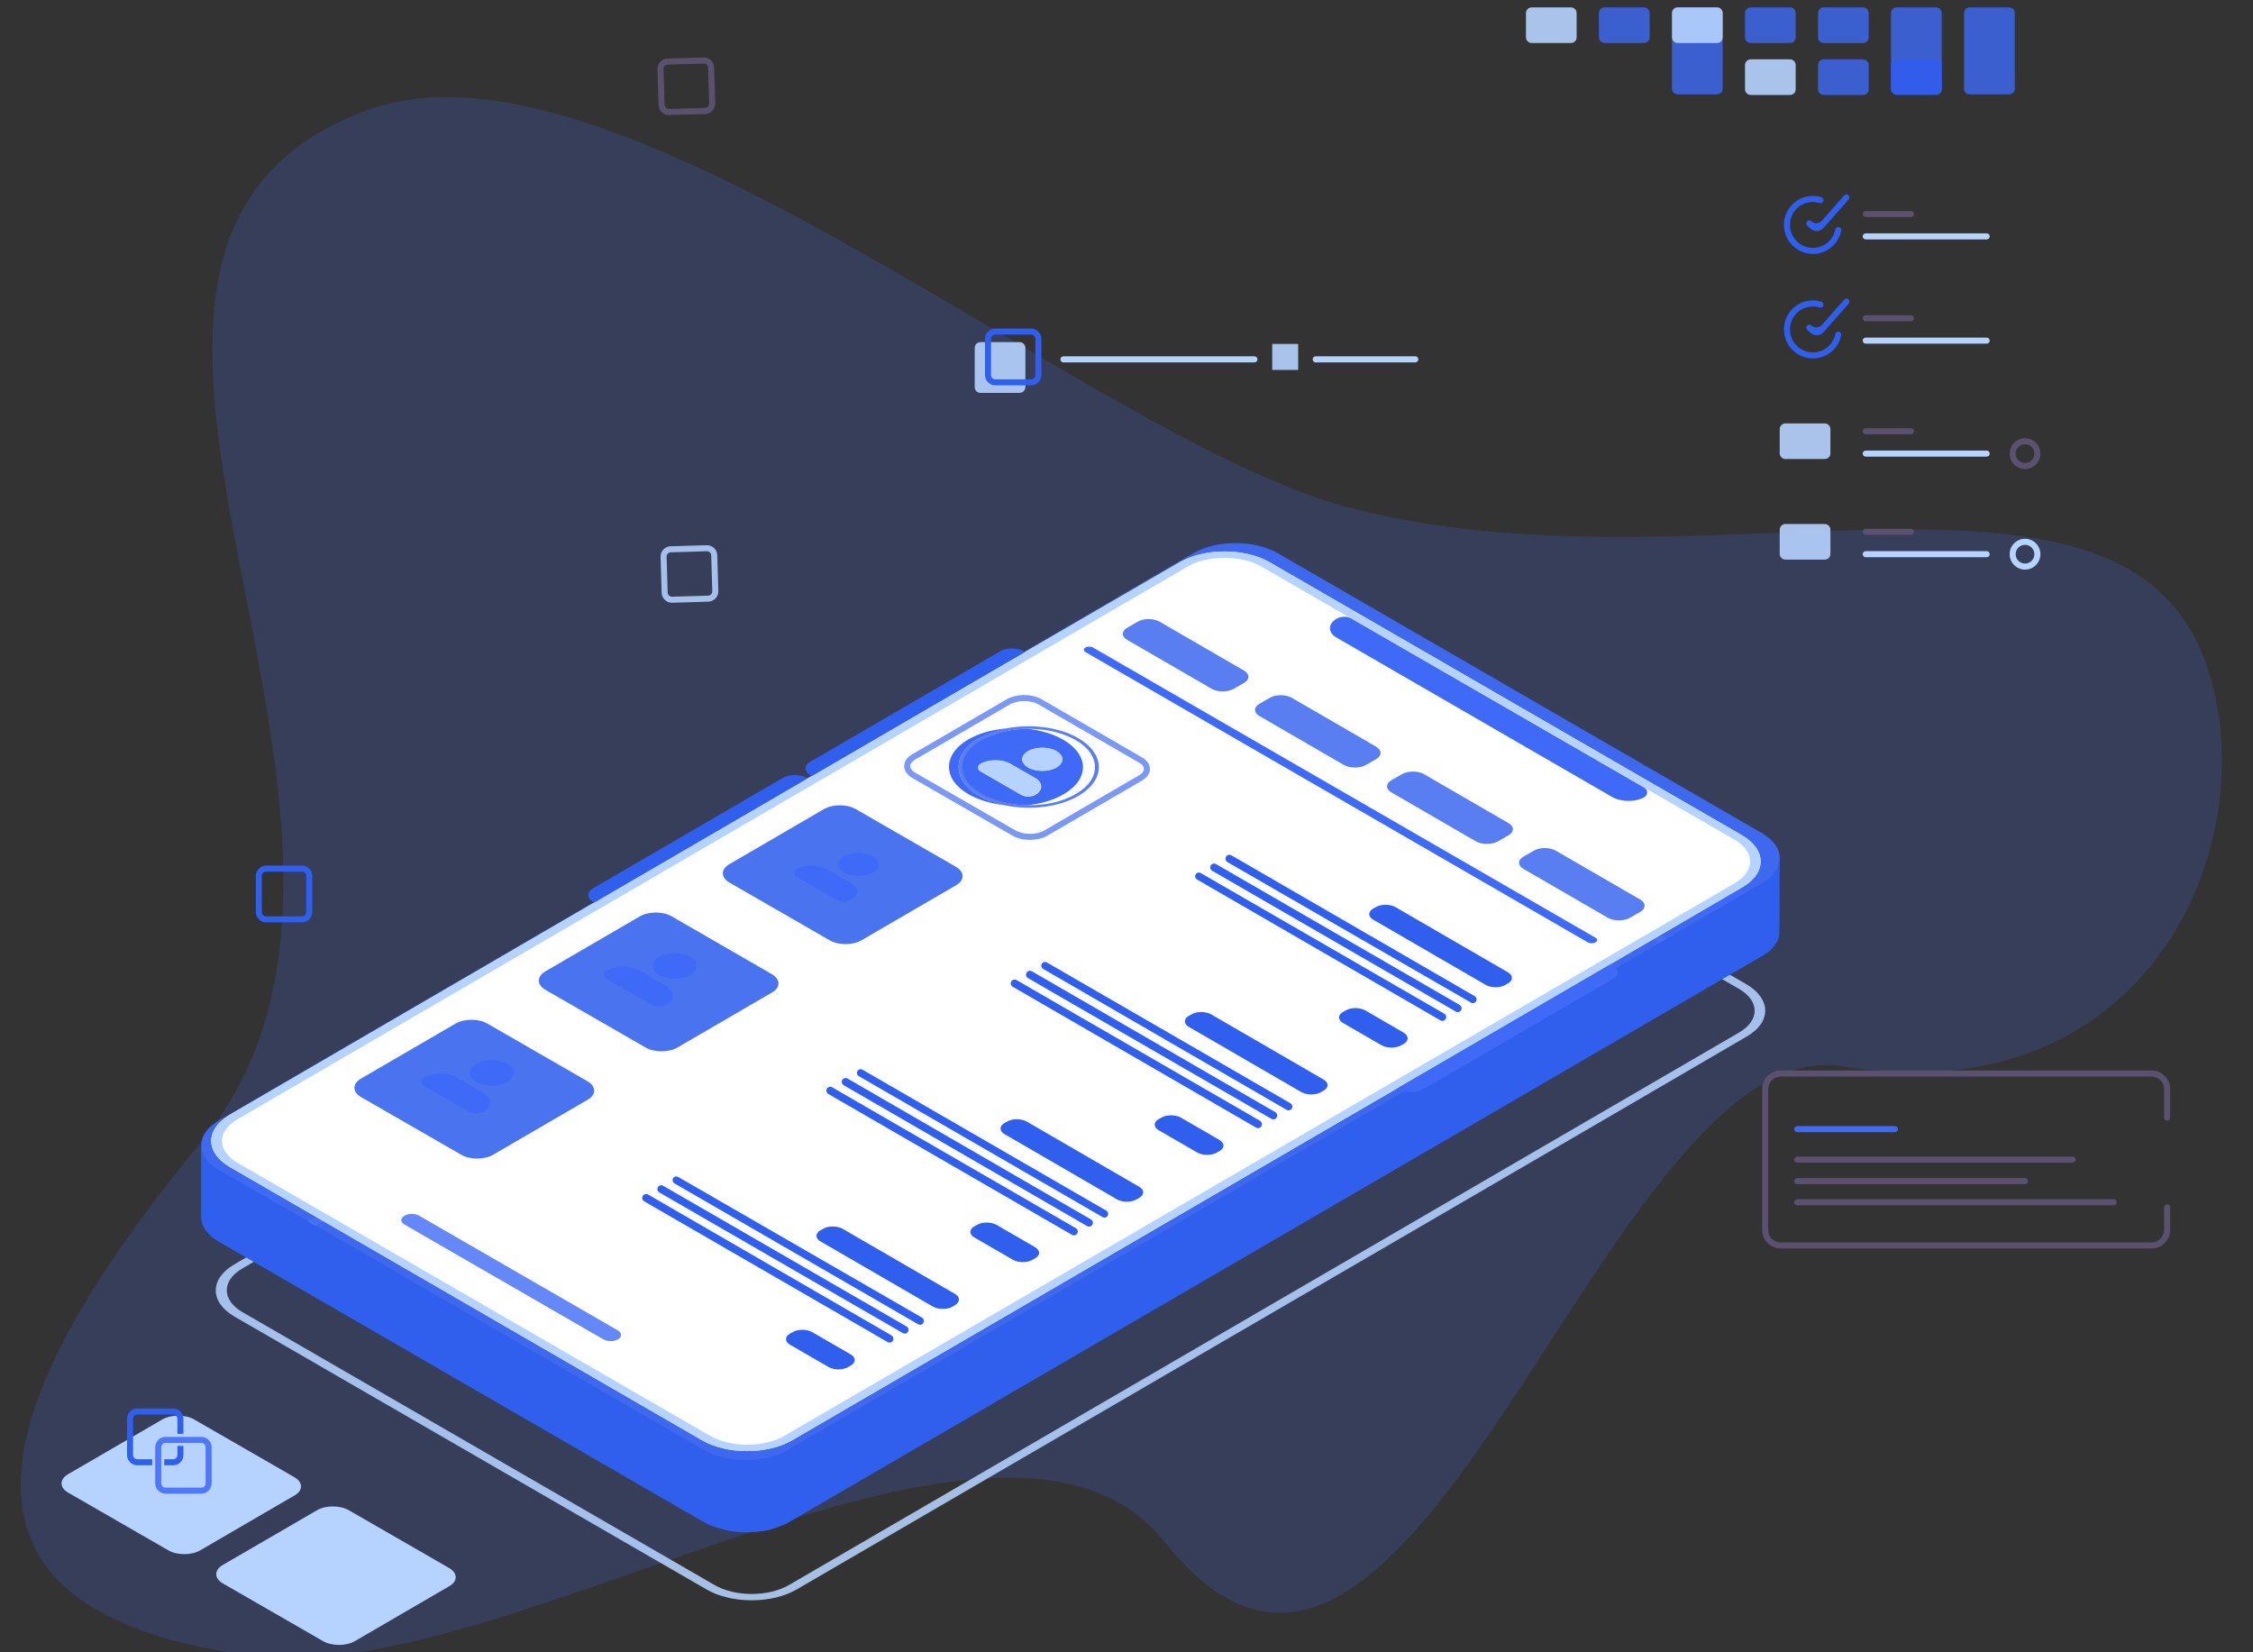 <svg viewBox="0 0 300 220" fill="none" xmlns="http://www.w3.org/2000/svg">
<rect x="0" y="0" width="300" height="220" fill="#333333" stroke="none"/>
<g clip-path="url(#clip0)">
<path opacity="0.8" d="M257.789 12.565H252.566C252.164 12.565 251.803 12.243 251.803 11.801V1.746C251.803 1.343 252.124 0.981 252.566 0.981H257.789C258.191 0.981 258.552 1.303 258.552 1.746V11.801C258.552 12.243 258.231 12.565 257.789 12.565Z" fill="#3F6AF7"/>
<g opacity="0.2" >
<path d="M26.77 152.082C61.484 110.1 -2.063 32.92 49.197 14.566C82.264 2.726 145.357 58.421 179.288 67.484C225.849 79.918 282.161 56.297 293.649 88.095C302.129 111.567 286.361 148.714 245.432 141.979C213.746 136.765 188.112 246.848 155.163 205.405C133.297 177.901 67.536 225.174 33.359 220.446C2.092 216.12 -13.142 200.352 26.77 152.082Z" fill="#3F6AF7"/>
</g>
<path d="M59.8 208.773L46.461 201.091C45.296 200.407 43.367 200.407 42.202 201.091L29.667 208.371C28.502 209.055 28.502 210.141 29.667 210.825L43.005 218.507C44.171 219.19 46.099 219.19 47.264 218.507L59.84 211.187C60.965 210.543 60.965 209.457 59.8 208.773Z" fill="#B6D3FF"/>
<path d="M39.202 196.686L25.863 189.004C24.698 188.32 22.77 188.32 21.604 189.004L9.069 196.284C7.904 196.967 7.904 198.053 9.069 198.737L22.408 206.419C23.573 207.103 25.502 207.103 26.667 206.419L39.242 199.099C40.367 198.456 40.367 197.37 39.202 196.686Z" fill="#B6D3FF"/>
<path opacity="0.9" d="M135.775 52.312H130.552C130.151 52.312 129.789 51.99 129.789 51.548V46.319C129.789 45.917 130.11 45.555 130.552 45.555H135.775C136.177 45.555 136.539 45.877 136.539 46.319V51.548C136.539 51.95 136.177 52.312 135.775 52.312Z" fill="#B6D3FF"/>
<path opacity="0.9" d="M242.967 61.12H237.744C237.342 61.12 236.98 60.798 236.98 60.355V57.138C236.98 56.736 237.302 56.374 237.744 56.374H242.967C243.369 56.374 243.73 56.695 243.73 57.138V60.355C243.73 60.798 243.409 61.12 242.967 61.12Z" fill="#B6D3FF"/>
<path opacity="0.8" d="M228.621 12.565H223.398C222.996 12.565 222.635 12.243 222.635 11.801V1.746C222.635 1.343 222.956 0.981 223.398 0.981H228.621C229.023 0.981 229.385 1.303 229.385 1.746V11.801C229.385 12.243 229.063 12.565 228.621 12.565Z" fill="#3F6AF7"/>
<path opacity="0.9" d="M209.176 5.728H203.953C203.551 5.728 203.189 5.406 203.189 4.963V1.746C203.189 1.343 203.511 0.981 203.953 0.981H209.176C209.577 0.981 209.939 1.303 209.939 1.746V4.963C209.939 5.406 209.618 5.728 209.176 5.728Z" fill="#B6D3FF"/>
<path opacity="0.9" d="M238.344 12.646H233.121C232.719 12.646 232.357 12.324 232.357 11.882V8.664C232.357 8.262 232.679 7.9 233.121 7.9H238.344C238.746 7.9 239.107 8.222 239.107 8.664V11.882C239.107 12.324 238.786 12.646 238.344 12.646Z" fill="#B6D3FF"/>
<path opacity="0.8" d="M218.898 5.728H213.675C213.274 5.728 212.912 5.406 212.912 4.963V1.746C212.912 1.343 213.233 0.981 213.675 0.981H218.898C219.3 0.981 219.662 1.303 219.662 1.746V4.963C219.662 5.406 219.34 5.728 218.898 5.728Z" fill="#3F6AF7"/>
<path opacity="0.8" d="M248.067 12.646H242.843C242.442 12.646 242.08 12.324 242.08 11.882V8.664C242.08 8.262 242.401 7.9 242.843 7.9H248.067C248.468 7.9 248.83 8.222 248.83 8.664V11.882C248.83 12.324 248.508 12.646 248.067 12.646Z" fill="#3F6AF7"/>
<path opacity="0.9" d="M257.789 12.646H252.566C252.164 12.646 251.803 12.324 251.803 11.882V8.664C251.803 8.262 252.124 7.9 252.566 7.9H257.789C258.191 7.9 258.552 8.222 258.552 8.664V11.882C258.552 12.324 258.231 12.646 257.789 12.646Z" fill="#305EED"/>
<path opacity="0.9" d="M228.621 5.728H223.398C222.996 5.728 222.635 5.406 222.635 4.963V1.746C222.635 1.343 222.956 0.981 223.398 0.981H228.621C229.023 0.981 229.385 1.303 229.385 1.746V4.963C229.385 5.406 229.063 5.728 228.621 5.728Z" fill="#B6D3FF"/>
<path opacity="0.8" d="M238.344 5.728H233.121C232.719 5.728 232.357 5.406 232.357 4.963V1.746C232.357 1.343 232.679 0.981 233.121 0.981H238.344C238.746 0.981 239.107 1.303 239.107 1.746V4.963C239.107 5.406 238.786 5.728 238.344 5.728Z" fill="#3F6AF7"/>
<path opacity="0.8" d="M248.067 5.728H242.843C242.442 5.728 242.08 5.406 242.08 4.963V1.746C242.08 1.343 242.401 0.981 242.843 0.981H248.067C248.468 0.981 248.83 1.303 248.83 1.746V4.963C248.83 5.406 248.508 5.728 248.067 5.728Z" fill="#3F6AF7"/>
<path opacity="0.8" d="M267.512 12.565H262.288C261.887 12.565 261.525 12.243 261.525 11.801V1.746C261.525 1.343 261.847 0.981 262.288 0.981H267.512C267.913 0.981 268.275 1.303 268.275 1.746V11.801C268.275 12.243 267.954 12.565 267.512 12.565Z" fill="#3F6AF7"/>
<path opacity="0.9" d="M242.967 74.513H237.744C237.342 74.513 236.98 74.192 236.98 73.749V70.531C236.98 70.129 237.302 69.767 237.744 69.767H242.967C243.369 69.767 243.73 70.089 243.73 70.531V73.749C243.73 74.192 243.409 74.513 242.967 74.513Z" fill="#B6D3FF"/>
<path opacity="0.87" d="M220.631 125.354L231.559 131.669C234.331 133.277 234.331 135.851 231.599 137.46L105.082 211.025C102.35 212.634 97.85 212.634 95.118 211.025L32.281 174.705C29.509 173.097 29.509 170.522 32.241 168.914L158.718 95.348C161.45 93.74 165.95 93.74 168.682 95.348L179.61 101.663L220.631 125.354ZM232.563 131.065L169.726 94.745C166.392 92.815 161.008 92.815 157.714 94.745L137.103 106.731L108.698 123.262L108.175 123.544L79.811 140.075L31.196 168.351C27.902 170.281 27.902 173.378 31.236 175.309L94.073 211.629C97.408 213.559 102.792 213.559 106.086 211.629L186.641 164.771L215.046 148.24L232.563 138.024C235.898 136.133 235.858 132.996 232.563 131.065Z" fill="#B6D3FF"/>
<path d="M236.981 114.493C236.981 114.541 236.981 114.589 236.973 114.637C236.961 114.704 236.942 114.771 236.921 114.835C236.899 114.9 236.884 114.967 236.867 115.033C236.854 115.081 236.845 115.129 236.82 115.177C236.781 115.258 236.78 115.298 236.74 115.378C236.715 115.429 236.69 115.479 236.665 115.529C236.635 115.589 236.596 115.644 236.559 115.7C236.522 115.755 236.485 115.812 236.449 115.868C236.407 115.934 236.353 116.007 236.298 116.062C236.258 116.102 236.218 116.183 236.178 116.223C236.057 116.343 235.977 116.464 235.856 116.585C235.816 116.625 235.776 116.666 235.736 116.705C235.692 116.749 235.649 116.781 235.606 116.813C235.529 116.871 235.451 116.93 235.374 116.987C235.297 117.045 235.219 117.104 235.137 117.154C235.079 117.189 235.019 117.222 234.972 117.269C234.892 117.349 234.771 117.389 234.651 117.47L232.9 118.494C232.091 118.967 231.075 118.383 231.075 117.446V114.212C231.075 113.89 230.874 113.608 230.473 113.367L165.989 76.082C165.914 76.045 165.805 75.973 165.725 75.93C165.713 75.924 165.701 75.921 165.687 75.921C165.674 75.921 165.661 75.918 165.649 75.912C165.595 75.887 165.559 75.88 165.51 75.861C165.481 75.848 165.45 75.843 165.419 75.838C165.405 75.836 165.391 75.832 165.378 75.825C165.355 75.812 165.305 75.8 165.305 75.8H165.265C165.185 75.8 165.145 75.76 165.065 75.76C165.024 75.76 165.024 75.76 164.984 75.76H164.944C164.904 75.76 164.904 75.76 164.864 75.76C164.783 75.76 164.743 75.76 164.663 75.76C164.623 75.76 164.623 75.76 164.582 75.76H164.542C164.502 75.76 164.462 75.76 164.462 75.76C164.381 75.76 164.301 75.76 164.221 75.76C164.221 75.76 164.221 75.76 164.18 75.76H164.14C164.089 75.76 164.054 75.76 164.014 75.771C163.963 75.784 163.912 75.8 163.859 75.8C163.779 75.8 163.739 75.841 163.658 75.841C163.624 75.841 163.589 75.841 163.554 75.867C163.543 75.875 163.54 75.879 163.527 75.882C163.503 75.889 163.481 75.925 163.457 75.932C163.337 75.969 163.238 76.025 163.143 76.064C163.112 76.077 163.081 76.09 163.052 76.107L33.355 151.56C33.347 151.564 33.305 151.578 33.295 151.578C33.292 151.578 33.283 151.579 33.281 151.58C33.242 151.618 33.203 151.619 33.164 151.658C33.123 151.698 33.043 151.738 33.003 151.779C32.967 151.815 32.931 151.85 32.895 151.886C32.887 151.895 32.884 151.896 32.881 151.908C32.876 151.932 32.847 151.955 32.828 151.972C32.819 151.979 32.797 151.984 32.789 151.993L32.762 152.02C32.722 152.06 32.722 152.1 32.722 152.141C32.722 152.141 32.722 152.141 32.722 152.181C32.722 152.241 32.681 152.295 32.681 152.356C32.681 152.364 32.681 152.373 32.681 152.382V155.584C32.681 156.52 31.669 157.104 30.86 156.635L29.146 155.64C27.579 154.715 26.775 153.548 26.775 152.342V162.035C26.775 163.242 27.539 164.408 29.146 165.333L93.63 202.619C93.831 202.739 94.032 202.82 94.233 202.94C94.282 202.965 94.316 202.975 94.354 202.988C94.408 203.007 94.461 203.029 94.514 203.052C94.602 203.092 94.69 203.144 94.778 203.176C94.79 203.18 94.801 203.182 94.813 203.182C94.828 203.182 94.842 203.185 94.856 203.19C95.122 203.303 95.389 203.38 95.656 203.457C95.671 203.461 95.687 203.462 95.703 203.464C95.748 203.468 95.785 203.502 95.829 203.514C95.857 203.522 95.883 203.533 95.913 203.539C95.944 203.545 95.975 203.547 96.006 203.555C96.11 203.581 96.214 203.607 96.318 203.633C96.401 203.654 96.478 203.705 96.563 203.705C96.566 203.705 96.569 203.705 96.572 203.705C96.702 203.71 96.827 203.766 96.956 203.784C96.972 203.786 96.987 203.788 97.003 203.791C97.112 203.807 97.216 203.865 97.326 203.865C97.463 203.865 97.598 203.907 97.733 203.927C97.802 203.937 97.87 203.946 97.929 203.946C97.946 203.946 97.961 203.946 97.976 203.946C98.081 203.949 98.185 203.986 98.29 203.986C98.353 203.986 98.426 203.986 98.499 203.992C98.629 204.002 98.758 204.026 98.889 204.026C98.89 204.026 98.892 204.026 98.893 204.026C98.933 204.026 99.014 204.026 99.054 204.026C99.215 204.026 99.335 204.026 99.496 204.026C99.576 204.026 99.656 204.026 99.697 204.026C99.737 204.026 99.777 204.026 99.817 204.026C99.978 204.026 100.179 203.986 100.34 203.986C100.42 203.986 100.5 203.986 100.54 203.986C100.58 203.986 100.58 203.986 100.621 203.986C100.942 203.946 101.223 203.906 101.545 203.865H101.585C101.617 203.865 101.648 203.859 101.679 203.852C101.776 203.829 101.874 203.811 101.972 203.796C102.069 203.781 102.159 203.772 102.268 203.745C102.389 203.705 102.469 203.705 102.59 203.664C102.702 203.627 102.849 203.589 102.966 203.552C102.983 203.547 103 203.545 103.017 203.543C103.06 203.537 103.096 203.5 103.136 203.484C103.149 203.479 103.163 203.473 103.179 203.469C103.214 203.461 103.249 203.457 103.281 203.444C103.471 203.37 103.69 203.296 103.875 203.222C104.026 203.146 104.194 203.102 104.347 203.03C104.526 202.947 104.712 202.863 104.879 202.779L234.601 127.313C234.634 127.294 234.687 127.279 234.716 127.256C234.735 127.242 234.742 127.239 234.762 127.227C234.788 127.213 234.81 127.198 234.832 127.183C234.896 127.14 234.96 127.093 235.025 127.052C235.049 127.037 235.073 127.022 235.097 127.008C235.179 126.958 235.257 126.899 235.334 126.842C235.411 126.784 235.489 126.726 235.566 126.668C235.609 126.635 235.652 126.603 235.695 126.56L235.736 126.519C235.776 126.48 235.776 126.48 235.816 126.439C235.906 126.349 235.996 126.259 236.07 126.168C236.118 126.11 236.165 126.05 236.218 125.997C236.261 125.954 236.283 125.893 236.317 125.843C236.364 125.773 236.401 125.693 236.459 125.635C236.493 125.601 236.498 125.567 236.523 125.533C236.532 125.52 236.537 125.515 236.542 125.5C236.549 125.478 236.586 125.461 236.597 125.44C236.623 125.387 236.649 125.335 236.675 125.283C236.691 125.249 236.716 125.22 236.732 125.187C236.744 125.161 236.752 125.131 236.772 125.09C236.777 125.078 236.781 125.065 236.781 125.052C236.781 125.038 236.784 125.025 236.789 125.013C236.804 124.979 236.812 124.945 236.82 124.911C236.841 124.829 236.872 124.748 236.894 124.667C236.898 124.653 236.901 124.64 236.901 124.629V124.589C236.901 124.508 236.941 124.428 236.941 124.348C236.941 124.307 236.941 124.227 236.941 124.187C236.941 124.146 236.941 124.146 236.941 124.106L236.981 114.493C236.981 114.332 236.981 114.413 236.981 114.493ZM104.156 193.368C104.149 193.371 104.143 193.374 104.136 193.378C103.997 193.446 103.842 193.478 103.698 193.534C103.589 193.577 103.477 193.619 103.354 193.662C103.3 193.68 103.247 193.704 103.191 193.719C103.165 193.727 103.138 193.733 103.112 193.74C103.057 193.755 103.004 193.779 102.949 193.796C102.844 193.827 102.724 193.859 102.629 193.89C102.509 193.931 102.428 193.931 102.308 193.971C102.218 193.994 102.141 194.016 102.062 194.031C101.934 194.057 101.803 194.071 101.675 194.098C101.667 194.1 101.659 194.101 101.65 194.103C101.579 194.119 101.509 194.137 101.436 194.147C101.182 194.182 100.902 194.217 100.621 194.252C100.432 194.252 100.241 194.295 100.054 194.316C99.972 194.325 99.89 194.333 99.817 194.333C99.697 194.333 99.576 194.333 99.455 194.333C99.295 194.333 99.174 194.333 99.014 194.333C98.893 194.333 98.772 194.333 98.652 194.333C98.585 194.333 98.507 194.333 98.429 194.326C98.309 194.316 98.19 194.298 98.069 194.288C97.949 194.278 97.827 194.252 97.707 194.235C97.63 194.224 97.553 194.212 97.487 194.212C97.416 194.212 97.345 194.198 97.274 194.187C97.176 194.171 97.077 194.158 96.979 194.143C96.882 194.128 96.792 194.119 96.683 194.092C96.563 194.051 96.483 194.051 96.362 194.011C96.244 193.982 96.127 193.952 96.009 193.923C95.923 193.901 95.839 193.87 95.752 193.853C95.737 193.85 95.721 193.847 95.706 193.843C95.633 193.828 95.562 193.8 95.491 193.777C95.246 193.7 95 193.599 94.755 193.528C94.66 193.497 94.54 193.44 94.434 193.398C94.38 193.376 94.328 193.353 94.274 193.335C94.236 193.321 94.202 193.312 94.152 193.287C93.951 193.207 93.75 193.086 93.549 192.965L37.749 160.71C36.942 160.244 36.94 159.078 37.746 158.609L163.016 85.735C163.088 85.687 163.175 85.653 163.259 85.625C163.363 85.59 163.468 85.534 163.578 85.534C163.658 85.534 163.699 85.494 163.779 85.494C163.859 85.494 163.94 85.453 164.02 85.453H164.06C164.18 85.453 164.301 85.453 164.422 85.453H164.462C164.582 85.453 164.703 85.453 164.824 85.453H164.864C164.984 85.453 165.105 85.494 165.185 85.494C165.238 85.494 165.29 85.507 165.341 85.52C165.402 85.535 165.47 85.543 165.525 85.564C165.54 85.57 165.555 85.574 165.57 85.574C165.581 85.574 165.592 85.576 165.602 85.58C165.714 85.618 165.793 85.658 165.908 85.735L225.968 120.444C226.775 120.911 226.776 122.076 225.971 122.545L104.92 193.006C104.678 193.126 104.438 193.247 104.156 193.368Z" fill="#305EED"/>
<path opacity="0.94" d="M234.652 110.954L170.168 73.669C167.034 71.859 161.971 71.859 158.878 73.669L29.106 149.205C26.013 151.014 26.013 153.951 29.146 155.761L93.63 193.046C96.764 194.856 101.786 194.856 104.92 193.046L234.692 117.55C237.785 115.7 237.745 112.764 234.652 110.954ZM230.513 115.097L100.742 190.592C99.938 191.075 98.612 191.075 97.809 190.592L33.325 153.307C32.521 152.825 32.481 152.06 33.325 151.578L163.096 76.082C163.9 75.599 165.226 75.599 166.029 76.082L230.473 113.367C231.317 113.85 231.317 114.614 230.513 115.097Z" fill="#3F6AF7"/>
<path d="M231.92 111.196L169.083 74.876C165.748 72.945 160.364 72.945 157.07 74.876L136.499 86.822L108.094 103.353L107.572 103.634L79.167 120.165L30.593 148.441C27.298 150.371 27.298 153.469 30.633 155.399L93.47 191.76C96.804 193.69 102.188 193.69 105.483 191.76L186.037 144.902L214.443 128.37L231.96 118.154C235.294 116.224 235.254 113.127 231.92 111.196Z" fill="white"/>
<path fill-rule="evenodd" clip-rule="evenodd" d="M269.645 59.15C268.957 59.15 268.399 59.708 268.399 60.396C268.399 61.085 268.957 61.643 269.645 61.643C270.333 61.643 270.89 61.085 270.89 60.396C270.89 59.708 270.333 59.15 269.645 59.15ZM267.596 60.396C267.596 59.264 268.513 58.345 269.645 58.345C270.776 58.345 271.694 59.264 271.694 60.396C271.694 61.529 270.776 62.448 269.645 62.448C268.513 62.448 267.596 61.529 267.596 60.396Z" fill="#5A516F"/>
<path fill-rule="evenodd" clip-rule="evenodd" d="M269.645 72.543C268.957 72.543 268.399 73.102 268.399 73.79C268.399 74.479 268.957 75.037 269.645 75.037C270.333 75.037 270.89 74.479 270.89 73.79C270.89 73.102 270.333 72.543 269.645 72.543ZM267.596 73.79C267.596 72.657 268.513 71.739 269.645 71.739C270.776 71.739 271.694 72.657 271.694 73.79C271.694 74.923 270.776 75.842 269.645 75.842C268.513 75.842 267.596 74.923 267.596 73.79Z" fill="#B6D3FF"/>
<path fill-rule="evenodd" clip-rule="evenodd" d="M248.029 70.814C248.029 70.592 248.21 70.412 248.431 70.412H254.458C254.679 70.412 254.859 70.592 254.859 70.814C254.859 71.036 254.679 71.216 254.458 71.216H248.431C248.21 71.216 248.029 71.036 248.029 70.814Z" fill="#5A516F"/>
<path fill-rule="evenodd" clip-rule="evenodd" d="M248.029 73.789C248.029 73.567 248.21 73.387 248.431 73.387H264.542C264.764 73.387 264.944 73.567 264.944 73.789C264.944 74.011 264.764 74.191 264.542 74.191H248.431C248.21 74.191 248.029 74.011 248.029 73.789Z" fill="#B6D3FF"/>
<path fill-rule="evenodd" clip-rule="evenodd" d="M248.029 57.419C248.029 57.197 248.21 57.017 248.431 57.017H254.458C254.679 57.017 254.859 57.197 254.859 57.419C254.859 57.641 254.679 57.821 254.458 57.821H248.431C248.21 57.821 248.029 57.641 248.029 57.419Z" fill="#5A516F"/>
<path fill-rule="evenodd" clip-rule="evenodd" d="M248.029 60.395C248.029 60.173 248.21 59.993 248.431 59.993H264.542C264.764 59.993 264.944 60.173 264.944 60.395C264.944 60.617 264.764 60.798 264.542 60.798H248.431C248.21 60.798 248.029 60.617 248.029 60.395Z" fill="#B6D3FF"/>
<path fill-rule="evenodd" clip-rule="evenodd" d="M241.402 40.808C239.696 40.808 238.349 42.156 238.349 43.864C238.349 45.57 239.732 46.922 241.402 46.922C242.856 46.922 244.099 45.892 244.383 44.469C244.427 44.252 244.638 44.111 244.856 44.154C245.073 44.197 245.214 44.41 245.171 44.627C244.812 46.422 243.242 47.726 241.402 47.726C239.295 47.726 237.545 46.02 237.545 43.864C237.545 41.712 239.252 40.003 241.402 40.003C241.795 40.003 242.168 40.047 242.548 40.19C242.755 40.268 242.861 40.5 242.783 40.708C242.705 40.916 242.473 41.021 242.265 40.943C242.003 40.844 241.733 40.808 241.402 40.808Z" fill="#305EED"/>
<path fill-rule="evenodd" clip-rule="evenodd" d="M248.029 42.377C248.029 42.155 248.21 41.975 248.431 41.975H254.458C254.679 41.975 254.859 42.155 254.859 42.377C254.859 42.599 254.679 42.779 254.458 42.779H248.431C248.21 42.779 248.029 42.599 248.029 42.377Z" fill="#5A516F"/>
<path fill-rule="evenodd" clip-rule="evenodd" d="M248.029 45.354C248.029 45.132 248.21 44.952 248.431 44.952H264.542C264.764 44.952 264.944 45.132 264.944 45.354C264.944 45.576 264.764 45.756 264.542 45.756H248.431C248.21 45.756 248.029 45.576 248.029 45.354Z" fill="#B6D3FF"/>
<path fill-rule="evenodd" clip-rule="evenodd" d="M246.127 39.862C246.293 40.009 246.309 40.264 246.163 40.43L242.814 44.231C242.364 44.742 241.582 44.783 241.082 44.321L240.647 43.919C240.484 43.768 240.474 43.514 240.624 43.35C240.775 43.187 241.029 43.177 241.192 43.328C241.599 43.704 242.236 43.671 242.603 43.255L245.56 39.898C245.707 39.732 245.961 39.715 246.127 39.862Z" fill="#305EED"/>
<path fill-rule="evenodd" clip-rule="evenodd" d="M241.402 26.892C239.696 26.892 238.349 28.24 238.349 29.948C238.349 31.654 239.732 33.005 241.402 33.005C242.856 33.005 244.099 31.976 244.383 30.553C244.427 30.335 244.638 30.194 244.856 30.238C245.073 30.281 245.214 30.493 245.171 30.711C244.812 32.507 243.242 33.81 241.402 33.81C239.295 33.81 237.545 32.104 237.545 29.948C237.545 27.796 239.252 26.087 241.402 26.087C241.795 26.087 242.168 26.131 242.548 26.274C242.755 26.352 242.861 26.584 242.783 26.792C242.705 27 242.473 27.105 242.265 27.027C242.003 26.928 241.733 26.892 241.402 26.892Z" fill="#305EED"/>
<path fill-rule="evenodd" clip-rule="evenodd" d="M248.029 28.501C248.029 28.279 248.21 28.099 248.431 28.099H254.458C254.679 28.099 254.859 28.279 254.859 28.501C254.859 28.723 254.679 28.903 254.458 28.903H248.431C248.21 28.903 248.029 28.723 248.029 28.501Z" fill="#5A516F"/>
<path fill-rule="evenodd" clip-rule="evenodd" d="M248.029 31.476C248.029 31.254 248.21 31.074 248.431 31.074H264.542C264.764 31.074 264.944 31.254 264.944 31.476C264.944 31.698 264.764 31.878 264.542 31.878H248.431C248.21 31.878 248.029 31.698 248.029 31.476Z" fill="#B6D3FF"/>
<path fill-rule="evenodd" clip-rule="evenodd" d="M246.127 25.986C246.293 26.133 246.309 26.387 246.163 26.554L242.814 30.355C242.364 30.866 241.582 30.907 241.082 30.444L240.647 30.042C240.484 29.892 240.474 29.637 240.624 29.474C240.775 29.311 241.029 29.301 241.192 29.451C241.599 29.828 242.236 29.795 242.603 29.379L245.56 26.022C245.707 25.855 245.961 25.839 246.127 25.986Z" fill="#305EED"/>
<path d="M214.763 128.531L214.442 128.33L186.037 144.861L186.358 145.062C187.202 145.545 188.608 145.545 189.452 145.062L214.763 130.341C215.648 129.859 215.607 129.054 214.763 128.531Z" fill="#3F6AF7"/>
<path d="M136.499 86.822L136.298 86.701C135.454 86.218 134.048 86.218 133.204 86.701L107.893 101.422C107.049 101.905 107.049 102.709 107.893 103.232L108.094 103.353L136.499 86.822Z" fill="#305EED"/>
<path d="M107.573 103.675L107.372 103.554C106.528 103.071 105.122 103.071 104.278 103.554L78.967 118.275C78.123 118.758 78.123 119.562 78.967 120.085L79.168 120.206L107.573 103.675Z" fill="#305EED"/>
<path d="M218.982 106.127C219.454 105.837 219.445 105.147 218.965 104.87L180.051 82.396C179.405 82.023 178.608 82.023 177.962 82.396C176.797 83.08 176.797 84.206 177.962 84.89L214.684 106.127C215.889 106.811 217.818 106.811 218.982 106.127Z" fill="#3F6AF7"/>
<path d="M220.027 105.485L230.955 111.799C233.727 113.408 233.727 115.982 230.995 117.591L104.478 191.156C101.746 192.765 97.246 192.765 94.514 191.156L31.637 154.836C28.865 153.227 28.865 150.653 31.597 149.045L158.074 75.479C160.806 73.871 165.306 73.871 168.038 75.479L178.966 81.794L220.027 105.485ZM231.92 111.196L169.083 74.876C165.748 72.945 160.364 72.945 157.07 74.876L136.499 86.822L108.094 103.353L107.572 103.634L79.167 120.165L30.593 148.441C27.298 150.371 27.298 153.469 30.633 155.399L93.47 191.76C96.804 193.69 102.188 193.69 105.483 191.76L186.037 144.902L214.443 128.37L231.96 118.154C235.294 116.224 235.254 113.127 231.92 111.196Z" fill="#B6D3FF"/>
<path opacity="0.8" d="M165.627 89.275L154.377 82.759C153.573 82.316 152.288 82.316 151.525 82.759L150.118 83.563C149.315 84.005 149.315 84.77 150.118 85.212L161.368 91.728C162.172 92.171 163.457 92.171 164.261 91.728L165.667 90.924C166.43 90.481 166.43 89.717 165.627 89.275Z" fill="#305EED"/>
<path opacity="0.8" d="M200.844 109.584L189.595 103.068C188.791 102.625 187.506 102.625 186.702 103.068L185.296 103.872C184.493 104.315 184.493 105.079 185.296 105.521L196.545 112.037C197.349 112.48 198.635 112.48 199.438 112.037L200.844 111.233C201.648 110.79 201.648 110.026 200.844 109.584Z" fill="#305EED"/>
<path opacity="0.8" d="M183.226 99.411L171.977 92.895C171.173 92.452 169.887 92.452 169.124 92.895L167.718 93.699C166.914 94.142 166.914 94.906 167.718 95.348L178.967 101.864C179.771 102.307 181.056 102.307 181.86 101.864L183.266 101.06C184.03 100.617 184.03 99.893 183.226 99.411Z" fill="#305EED"/>
<path opacity="0.8" d="M218.38 119.762L207.131 113.246C206.327 112.804 205.041 112.804 204.278 113.246L202.872 114.051C202.069 114.493 202.069 115.258 202.872 115.7L214.122 122.216C214.925 122.658 216.211 122.658 217.014 122.216L218.421 121.412C219.184 120.969 219.184 120.205 218.38 119.762Z" fill="#305EED"/>
<path d="M212.474 124.871L145.54 86.218C145.258 86.058 144.816 86.058 144.535 86.218C144.254 86.379 144.254 86.661 144.535 86.822L211.43 125.475C211.711 125.635 212.153 125.635 212.434 125.475C212.756 125.314 212.756 125.032 212.474 124.871Z" fill="#3F6AF7"/>
<path d="M196.368 133.502C196.703 133.314 196.706 132.833 196.374 132.641L163.96 113.881C163.799 113.787 163.6 113.787 163.439 113.881C163.091 114.082 163.091 114.585 163.439 114.786L195.879 133.499C196.03 133.586 196.215 133.587 196.368 133.502Z" fill="#305EED"/>
<path d="M194.373 134.69C194.708 134.489 194.704 134.002 194.366 133.806L161.913 115.046C161.751 114.953 161.552 114.955 161.393 115.051C161.058 115.252 161.063 115.739 161.4 115.934L193.854 134.694C194.015 134.787 194.214 134.786 194.373 134.69Z" fill="#305EED"/>
<path d="M192.323 135.857C192.657 135.656 192.653 135.169 192.315 134.973L159.885 116.243C159.734 116.156 159.548 116.155 159.396 116.24C159.061 116.428 159.058 116.909 159.39 117.101L191.803 135.861C191.964 135.954 192.163 135.952 192.323 135.857Z" fill="#305EED"/>
<g opacity="0.8">
<path opacity="0.8" fill-rule="evenodd" clip-rule="evenodd" d="M138.708 93.11C138.709 93.11 138.709 93.11 138.709 93.11L152.043 100.83C152.703 101.196 153.12 101.751 153.12 102.386C153.12 103.022 152.704 103.577 152.043 103.943L139.473 111.261C139.472 111.261 139.472 111.261 139.472 111.261C138.812 111.648 137.965 111.829 137.14 111.829C136.316 111.829 135.468 111.648 134.809 111.261C134.809 111.261 134.808 111.261 134.808 111.261L121.469 103.578C120.815 103.194 120.396 102.641 120.396 102.004C120.396 101.368 120.815 100.815 121.469 100.431L121.47 100.43L134.044 93.11C134.045 93.11 134.045 93.11 134.045 93.11C134.704 92.723 135.552 92.542 136.377 92.542C137.201 92.542 138.049 92.723 138.708 93.11ZM136.377 93.347C135.655 93.347 134.956 93.508 134.451 93.805L134.449 93.805L121.875 101.125C121.875 101.125 121.875 101.125 121.875 101.125C121.364 101.425 121.2 101.756 121.2 102.004C121.2 102.253 121.364 102.584 121.874 102.884C121.874 102.884 121.875 102.884 121.875 102.884L135.214 110.566C135.72 110.863 136.418 111.024 137.14 111.024C137.862 111.024 138.561 110.863 139.066 110.566L139.068 110.566L151.647 103.243L151.651 103.241C152.153 102.963 152.317 102.635 152.317 102.386C152.317 102.138 152.153 101.809 151.651 101.532L151.647 101.53L138.305 93.806L138.303 93.805C137.797 93.508 137.099 93.347 136.377 93.347Z" fill="#305EED"/>
</g>
<path d="M200.782 129.457L185.796 120.769C185.073 120.367 183.908 120.367 183.225 120.769L182.863 120.97C182.14 121.372 182.14 122.056 182.863 122.458L197.849 131.146C198.572 131.548 199.737 131.548 200.42 131.146L200.782 130.945C201.505 130.543 201.505 129.859 200.782 129.457Z" fill="#305EED"/>
<path d="M186.921 137.501L181.778 134.524C181.055 134.122 179.89 134.122 179.207 134.524L178.845 134.726C178.122 135.128 178.122 135.811 178.845 136.214L183.988 139.19C184.711 139.592 185.876 139.592 186.559 139.19L186.921 138.989C187.603 138.587 187.603 137.943 186.921 137.501Z" fill="#305EED"/>
<path d="M171.822 147.785C172.17 147.597 172.177 147.1 171.835 146.902L139.395 128.149C139.244 128.062 139.058 128.061 138.906 128.146C138.571 128.334 138.567 128.815 138.9 129.007L171.33 147.777C171.482 147.865 171.668 147.867 171.822 147.785Z" fill="#305EED"/>
<path d="M169.825 148.969C170.16 148.768 170.155 148.281 169.818 148.085L137.404 129.326C137.243 129.232 137.044 129.232 136.882 129.326C136.534 129.527 136.534 130.03 136.882 130.231L169.305 148.974C169.466 149.067 169.665 149.065 169.825 148.969Z" fill="#305EED"/>
<path d="M167.777 150.139C168.125 149.938 168.125 149.435 167.777 149.234L135.354 130.491C135.193 130.398 134.994 130.399 134.835 130.496C134.5 130.697 134.504 131.184 134.842 131.379L167.255 150.139C167.416 150.232 167.615 150.232 167.777 150.139Z" fill="#305EED"/>
<path opacity="0.87" d="M127.299 115.419L113.96 107.736C112.795 107.053 110.866 107.053 109.701 107.736L97.126 115.057C95.961 115.74 95.961 116.826 97.126 117.51L110.464 125.192C111.63 125.876 113.558 125.876 114.723 125.192L127.299 117.872C128.464 117.229 128.464 116.102 127.299 115.419Z" fill="#305EED"/>
<path d="M176.235 143.735L161.249 135.047C160.526 134.645 159.361 134.645 158.677 135.047L158.316 135.248C157.593 135.65 157.593 136.334 158.316 136.736L173.302 145.424C174.025 145.826 175.19 145.826 175.873 145.424L176.235 145.223C176.958 144.821 176.958 144.137 176.235 143.735Z" fill="#305EED"/>
<path d="M162.374 151.779L157.231 148.803C156.508 148.4 155.343 148.4 154.66 148.803L154.299 149.004C153.575 149.406 153.575 150.09 154.299 150.492L159.441 153.468C160.164 153.87 161.329 153.87 162.012 153.468L162.374 153.267C163.097 152.865 163.097 152.221 162.374 151.779Z" fill="#305EED"/>
<path d="M147.311 162.058C147.645 161.871 147.648 161.39 147.316 161.198L114.845 142.427C114.695 142.34 114.509 142.339 114.357 142.424C114.022 142.612 114.018 143.093 114.351 143.285L146.821 162.055C146.972 162.143 147.158 162.144 147.311 162.058Z" fill="#305EED"/>
<path d="M145.275 163.247C145.609 163.046 145.606 162.559 145.268 162.363L112.855 143.604C112.693 143.51 112.494 143.512 112.335 143.608C112 143.809 112.004 144.296 112.342 144.492L144.755 163.252C144.916 163.345 145.115 163.343 145.275 163.247Z" fill="#305EED"/>
<path d="M143.266 164.414C143.6 164.213 143.596 163.726 143.258 163.531L110.805 144.77C110.644 144.677 110.445 144.679 110.286 144.775C109.951 144.976 109.955 145.463 110.293 145.659L142.746 164.419C142.907 164.512 143.106 164.51 143.266 164.414Z" fill="#305EED"/>
<path opacity="0.87" d="M102.751 129.697L89.452 122.015C88.287 121.331 86.358 121.331 85.194 122.015L72.618 129.335C71.453 130.018 71.453 131.104 72.618 131.788L85.957 139.47C87.122 140.154 89.05 140.154 90.216 139.47L102.791 132.15C103.956 131.507 103.956 130.38 102.751 129.697Z" fill="#305EED"/>
<path d="M151.686 158.013L136.7 149.325C135.977 148.923 134.812 148.923 134.129 149.325L133.767 149.526C133.044 149.928 133.044 150.612 133.767 151.014L148.753 159.702C149.476 160.104 150.641 160.104 151.324 159.702L151.686 159.501C152.409 159.099 152.409 158.415 151.686 158.013Z" fill="#305EED"/>
<path d="M137.825 166.057L132.683 163.081C131.959 162.678 130.794 162.678 130.111 163.081L129.749 163.282C129.026 163.684 129.026 164.368 129.749 164.77L134.892 167.746C135.616 168.149 136.78 168.149 137.464 167.746L137.825 167.545C138.548 167.143 138.548 166.499 137.825 166.057Z" fill="#305EED"/>
<path d="M122.774 176.319C123.109 176.118 123.104 175.631 122.767 175.436L90.297 156.705C90.145 156.618 89.96 156.617 89.808 156.702C89.473 156.89 89.47 157.371 89.802 157.563L122.255 176.323C122.416 176.417 122.615 176.415 122.774 176.319Z" fill="#305EED"/>
<path d="M120.714 177.507C121.063 177.319 121.07 176.822 120.728 176.624L88.305 157.882C88.144 157.789 87.945 157.79 87.785 157.886C87.451 158.087 87.455 158.574 87.793 158.77L120.223 177.5C120.375 177.587 120.561 177.59 120.714 177.507Z" fill="#305EED"/>
<path d="M118.717 178.692C119.052 178.491 119.048 178.004 118.71 177.808L86.297 159.049C86.135 158.955 85.936 158.955 85.775 159.048C85.427 159.25 85.427 159.752 85.775 159.954L118.198 178.696C118.359 178.79 118.558 178.788 118.717 178.692Z" fill="#305EED"/>
<path opacity="0.87" d="M78.242 143.976L64.903 136.294C63.738 135.61 61.809 135.61 60.645 136.294L48.069 143.614C46.904 144.298 46.904 145.384 48.069 146.068L61.408 153.75C62.573 154.434 64.502 154.434 65.667 153.75L78.242 146.43C79.407 145.786 79.407 144.66 78.242 143.976Z" fill="#305EED"/>
<path d="M127.178 172.292L112.192 163.605C111.469 163.202 110.304 163.202 109.621 163.605L109.259 163.806C108.536 164.208 108.536 164.892 109.259 165.294L124.245 173.982C124.968 174.384 126.134 174.384 126.816 173.982L127.178 173.781C127.861 173.338 127.861 172.694 127.178 172.292Z" fill="#305EED"/>
<path d="M113.276 180.337L108.133 177.36C107.41 176.958 106.245 176.958 105.562 177.36L105.201 177.561C104.477 177.963 104.477 178.647 105.201 179.049L110.343 182.026C111.067 182.428 112.232 182.428 112.915 182.026L113.276 181.825C114 181.422 114 180.739 113.276 180.337Z" fill="#305EED"/>
<path opacity="0.8" d="M82.301 177.158L55.824 161.874C55.262 161.552 54.378 161.552 53.855 161.874C53.293 162.196 53.293 162.719 53.855 163.041L80.332 178.325C80.895 178.646 81.778 178.646 82.301 178.325C82.823 178.003 82.823 177.48 82.301 177.158Z" fill="#3F6AF7"/>
<path d="M133.888 96.998C132.08 97.159 130.352 97.641 128.946 98.446C125.491 100.457 125.491 103.755 128.986 105.766C130.352 106.53 131.999 107.013 133.767 107.214C132.522 106.932 131.357 106.53 130.392 105.967C126.736 103.835 126.736 100.416 130.352 98.285C131.397 97.722 132.602 97.279 133.888 96.998ZM130.634 102.749C130.111 102.468 130.111 101.985 130.634 101.704C131.718 101.1 133.446 101.1 134.53 101.704L137.825 103.594C138.91 104.197 138.91 105.243 137.825 105.847C137.343 106.128 136.499 106.128 136.017 105.847L130.634 102.749ZM136.901 102.186C135.856 101.583 135.856 100.618 136.901 100.014C137.946 99.411 139.633 99.411 140.677 100.014C141.722 100.618 141.722 101.583 140.677 102.186C139.633 102.789 137.946 102.789 136.901 102.186ZM141.561 98.486C140.236 97.722 138.588 97.239 136.861 97.038C134.651 97.038 132.401 97.561 130.714 98.526C127.299 100.497 127.299 103.755 130.754 105.726C132.401 106.691 134.571 107.174 136.74 107.214C138.508 107.053 140.236 106.57 141.602 105.766C145.097 103.755 145.057 100.497 141.561 98.486Z" fill="#3F6AF7"/>
<path opacity="0.8" d="M136.9 97.037C139.19 97.037 141.44 97.519 143.208 98.525C146.663 100.496 146.663 103.754 143.248 105.725C141.48 106.77 139.15 107.253 136.82 107.213C134.65 107.173 132.481 106.69 130.833 105.725C127.378 103.754 127.378 100.496 130.793 98.525C132.441 97.56 134.65 97.037 136.9 97.037ZM143.57 98.284C140.958 96.755 137.181 96.353 133.887 96.997C132.601 97.238 131.396 97.68 130.351 98.284C126.736 100.415 126.736 103.834 130.392 105.966C131.396 106.529 132.561 106.972 133.767 107.213C137.101 107.937 140.958 107.494 143.61 105.966C147.226 103.834 147.226 100.415 143.57 98.284Z" fill="#305EED"/>
<path d="M137.786 103.553L134.491 101.662C133.406 101.059 131.679 101.059 130.594 101.662C130.112 101.944 130.112 102.427 130.594 102.708L135.938 105.805C136.46 106.087 137.263 106.087 137.746 105.805C138.871 105.202 138.871 104.197 137.786 103.553Z" fill="#B6D3FF"/>
<path d="M140.677 100.013C139.633 99.41 137.945 99.41 136.901 100.013C135.856 100.617 135.856 101.582 136.901 102.185C137.945 102.788 139.633 102.788 140.677 102.185C141.722 101.582 141.722 100.576 140.677 100.013Z" fill="#B6D3FF"/>
<path d="M113.317 117.591L110.022 115.701C108.938 115.097 107.21 115.097 106.125 115.701C105.643 115.982 105.643 116.465 106.125 116.746L111.469 119.844C111.991 120.125 112.795 120.125 113.277 119.844C114.402 119.24 114.402 118.235 113.317 117.591Z" fill="#3F6AF7"/>
<path d="M116.211 114.012C115.166 113.408 113.478 113.408 112.434 114.012C111.389 114.615 111.389 115.58 112.434 116.184C113.478 116.787 115.166 116.787 116.211 116.184C117.255 115.621 117.255 114.615 116.211 114.012Z" fill="#3F6AF7"/>
<path d="M88.73 131.307L85.114 129.215C83.949 128.532 82.021 128.532 80.856 129.215C80.293 129.537 80.293 130.06 80.856 130.382L86.722 133.76C87.284 134.082 88.168 134.082 88.73 133.76C89.936 133.117 89.936 131.991 88.73 131.307Z" fill="#3F6AF7"/>
<path d="M91.904 127.405C90.739 126.761 88.891 126.761 87.766 127.405C86.641 128.048 86.641 129.134 87.766 129.818C88.891 130.462 90.779 130.462 91.904 129.818C93.069 129.134 93.069 128.048 91.904 127.405Z" fill="#3F6AF7"/>
<path d="M64.383 145.545L60.767 143.454C59.602 142.77 57.673 142.77 56.508 143.454C55.945 143.775 55.945 144.298 56.508 144.62L62.374 147.999C62.936 148.32 63.82 148.32 64.383 147.999C65.588 147.355 65.548 146.229 64.383 145.545Z" fill="#3F6AF7"/>
<path d="M67.556 141.643C66.391 140.999 64.543 140.999 63.418 141.643C62.293 142.286 62.293 143.373 63.418 144.056C64.543 144.7 66.431 144.7 67.556 144.056C68.681 143.373 68.681 142.286 67.556 141.643Z" fill="#3F6AF7"/>
<path fill-rule="evenodd" clip-rule="evenodd" d="M132.522 44.548C132.222 44.548 131.96 44.81 131.96 45.111V49.938C131.96 50.239 132.222 50.501 132.522 50.501H137.303C137.622 50.501 137.866 50.26 137.866 49.897V45.111C137.866 44.81 137.604 44.548 137.303 44.548H132.522ZM131.156 45.111C131.156 44.366 131.778 43.744 132.522 43.744H137.303C138.047 43.744 138.669 44.366 138.669 45.111V49.897C138.669 50.661 138.109 51.305 137.303 51.305H132.522C131.778 51.305 131.156 50.682 131.156 49.938V45.111Z" fill="#305EED"/>
<path fill-rule="evenodd" clip-rule="evenodd" d="M88.492 13.966C88.501 14.265 88.769 14.519 89.068 14.51L93.887 14.366C94.186 14.357 94.439 14.089 94.43 13.789L94.288 9.005C94.279 8.687 94.033 8.452 93.672 8.463L88.893 8.605C88.594 8.614 88.341 8.883 88.35 9.182L88.492 13.966ZM89.092 15.319C88.347 15.341 87.706 14.736 87.683 13.99L87.542 9.206C87.519 8.46 88.124 7.818 88.869 7.796L93.648 7.654C94.411 7.631 95.073 8.173 95.097 8.981L95.239 13.765C95.261 14.511 94.656 15.153 93.911 15.176L89.092 15.319Z" fill="#5A516F"/>
<path fill-rule="evenodd" clip-rule="evenodd" d="M35.432 116.053C35.132 116.053 34.87 116.315 34.87 116.616V121.442C34.87 121.743 35.132 122.006 35.432 122.006H40.213C40.533 122.006 40.776 121.765 40.776 121.402V116.616C40.776 116.315 40.514 116.053 40.213 116.053H35.432ZM34.066 116.616C34.066 115.871 34.688 115.248 35.432 115.248H40.213C40.958 115.248 41.58 115.871 41.58 116.616V121.402C41.58 122.166 41.019 122.81 40.213 122.81H35.432C34.688 122.81 34.066 122.187 34.066 121.442V116.616Z" fill="#305EED"/>
<path opacity="0.87" fill-rule="evenodd" clip-rule="evenodd" d="M22.034 192.12C21.734 192.12 21.471 192.383 21.471 192.683V197.51C21.471 197.811 21.734 198.073 22.034 198.073H26.815C27.134 198.073 27.378 197.833 27.378 197.47V192.683C27.378 192.383 27.116 192.12 26.815 192.12H22.034ZM20.668 192.683C20.668 191.938 21.29 191.316 22.034 191.316H26.815C27.559 191.316 28.181 191.939 28.181 192.683V197.47C28.181 198.233 27.621 198.878 26.815 198.878H22.034C21.29 198.878 20.668 198.255 20.668 197.51V192.683Z" fill="#3F6AF7"/>
<path d="M17.716 188.903C17.716 188.603 17.978 188.34 18.278 188.34H23.059C23.36 188.34 23.622 188.603 23.622 188.903V190.914H24.425V188.903C24.425 188.158 23.803 187.536 23.059 187.536H18.278C17.534 187.536 16.912 188.158 16.912 188.903V193.73C16.912 194.475 17.534 195.098 18.278 195.098H20.267V194.293H18.278C17.978 194.293 17.716 194.031 17.716 193.73V188.903Z" fill="#305EED"/>
<path d="M21.875 194.293V195.098H23.06C23.866 195.098 24.426 194.453 24.426 193.69V192.523H23.623V193.69C23.623 194.053 23.38 194.293 23.06 194.293H21.875Z" fill="#305EED"/>
<path opacity="0.87" fill-rule="evenodd" clip-rule="evenodd" d="M88.903 78.904C88.912 79.204 89.181 79.459 89.482 79.45L94.301 79.307C94.601 79.298 94.855 79.028 94.846 78.727L94.704 73.943C94.695 73.624 94.448 73.387 94.086 73.398L89.306 73.54C89.006 73.549 88.752 73.819 88.761 74.12L88.903 78.904ZM89.505 80.254C88.762 80.276 88.122 79.673 88.1 78.928L87.958 74.144C87.936 73.399 88.539 72.758 89.283 72.736L94.061 72.594C94.824 72.571 95.484 73.113 95.508 73.919L95.65 78.704C95.672 79.448 95.069 80.089 94.325 80.111L89.505 80.254Z" fill="#B6D3FF"/>
<path fill-rule="evenodd" clip-rule="evenodd" d="M141.197 47.847C141.197 47.624 141.378 47.443 141.602 47.443H167.034C167.257 47.443 167.438 47.624 167.438 47.847C167.438 48.071 167.257 48.252 167.034 48.252H141.602C141.378 48.252 141.197 48.071 141.197 47.847Z" fill="#B6D3FF"/>
<path opacity="0.9" d="M172.859 45.796H169.404V49.255H172.859V45.796Z" fill="#B6D3FF"/>
<path fill-rule="evenodd" clip-rule="evenodd" d="M174.785 47.847C174.785 47.624 174.966 47.443 175.189 47.443H188.459C188.682 47.443 188.863 47.624 188.863 47.847C188.863 48.071 188.682 48.252 188.459 48.252H175.189C174.966 48.252 174.785 48.071 174.785 47.847Z" fill="#B6D3FF"/>
<path fill-rule="evenodd" clip-rule="evenodd" d="M237.097 143.342C236.194 143.342 235.45 144.087 235.45 144.991V163.774C235.45 164.678 236.194 165.423 237.097 165.423H286.515C287.418 165.423 288.162 164.678 288.162 163.774V160.758C288.162 160.536 288.342 160.356 288.564 160.356C288.786 160.356 288.966 160.536 288.966 160.758V163.774C288.966 165.123 287.862 166.228 286.515 166.228H237.097C235.75 166.228 234.646 165.123 234.646 163.774V144.991C234.646 143.643 235.75 142.538 237.097 142.538H286.515C287.862 142.538 288.966 143.643 288.966 144.991V148.812C288.966 149.034 288.786 149.214 288.564 149.214C288.342 149.214 288.162 149.034 288.162 148.812V144.991C288.162 144.087 287.418 143.342 286.515 143.342H237.097Z" fill="#5A516F"/>
<path fill-rule="evenodd" clip-rule="evenodd" d="M238.904 150.341C238.904 150.118 239.084 149.938 239.306 149.938H252.323C252.545 149.938 252.725 150.118 252.725 150.341C252.725 150.563 252.545 150.743 252.323 150.743H239.306C239.084 150.743 238.904 150.563 238.904 150.341Z" fill="#3F6AF7"/>
<path fill-rule="evenodd" clip-rule="evenodd" d="M238.904 154.403C238.904 154.181 239.084 154.001 239.306 154.001H275.987C276.209 154.001 276.389 154.181 276.389 154.403C276.389 154.625 276.209 154.805 275.987 154.805H239.306C239.084 154.805 238.904 154.625 238.904 154.403Z" fill="#5A516F"/>
<path fill-rule="evenodd" clip-rule="evenodd" d="M238.904 157.259C238.904 157.037 239.084 156.857 239.306 156.857H269.639C269.861 156.857 270.041 157.037 270.041 157.259C270.041 157.481 269.861 157.661 269.639 157.661H239.306C239.084 157.661 238.904 157.481 238.904 157.259Z" fill="#5A516F"/>
<path fill-rule="evenodd" clip-rule="evenodd" d="M238.904 160.075C238.904 159.853 239.084 159.673 239.306 159.673H281.451C281.673 159.673 281.853 159.853 281.853 160.075C281.853 160.297 281.673 160.477 281.451 160.477H239.306C239.084 160.477 238.904 160.297 238.904 160.075Z" fill="#5A516F"/>
</g>
<defs>
<filter id="filter0_d" x="-117.238" y="-103.078" width="533.107" height="447.859" filterUnits="userSpaceOnUse" color-interpolation-filters="sRGB">
<feFlood flood-opacity="0" result="BackgroundImageFix"/>
<feColorMatrix in="SourceAlpha" type="matrix" values="0 0 0 0 0 0 0 0 0 0 0 0 0 0 0 0 0 0 127 0"/>
<feOffset dy="4"/>
<feGaussianBlur stdDeviation="60"/>
<feColorMatrix type="matrix" values="0 0 0 0 0.325 0 0 0 0 0.522 0 0 0 0 0.816 0 0 0 1 0"/>
<feBlend mode="normal" in2="BackgroundImageFix" result="effect1_dropShadow"/>
<feBlend mode="normal" in="SourceGraphic" in2="effect1_dropShadow" result="shape"/>
</filter>
<clipPath id="clip0">
<rect width="300" height="220" fill="white"/>
</clipPath>
</defs>
</svg>
